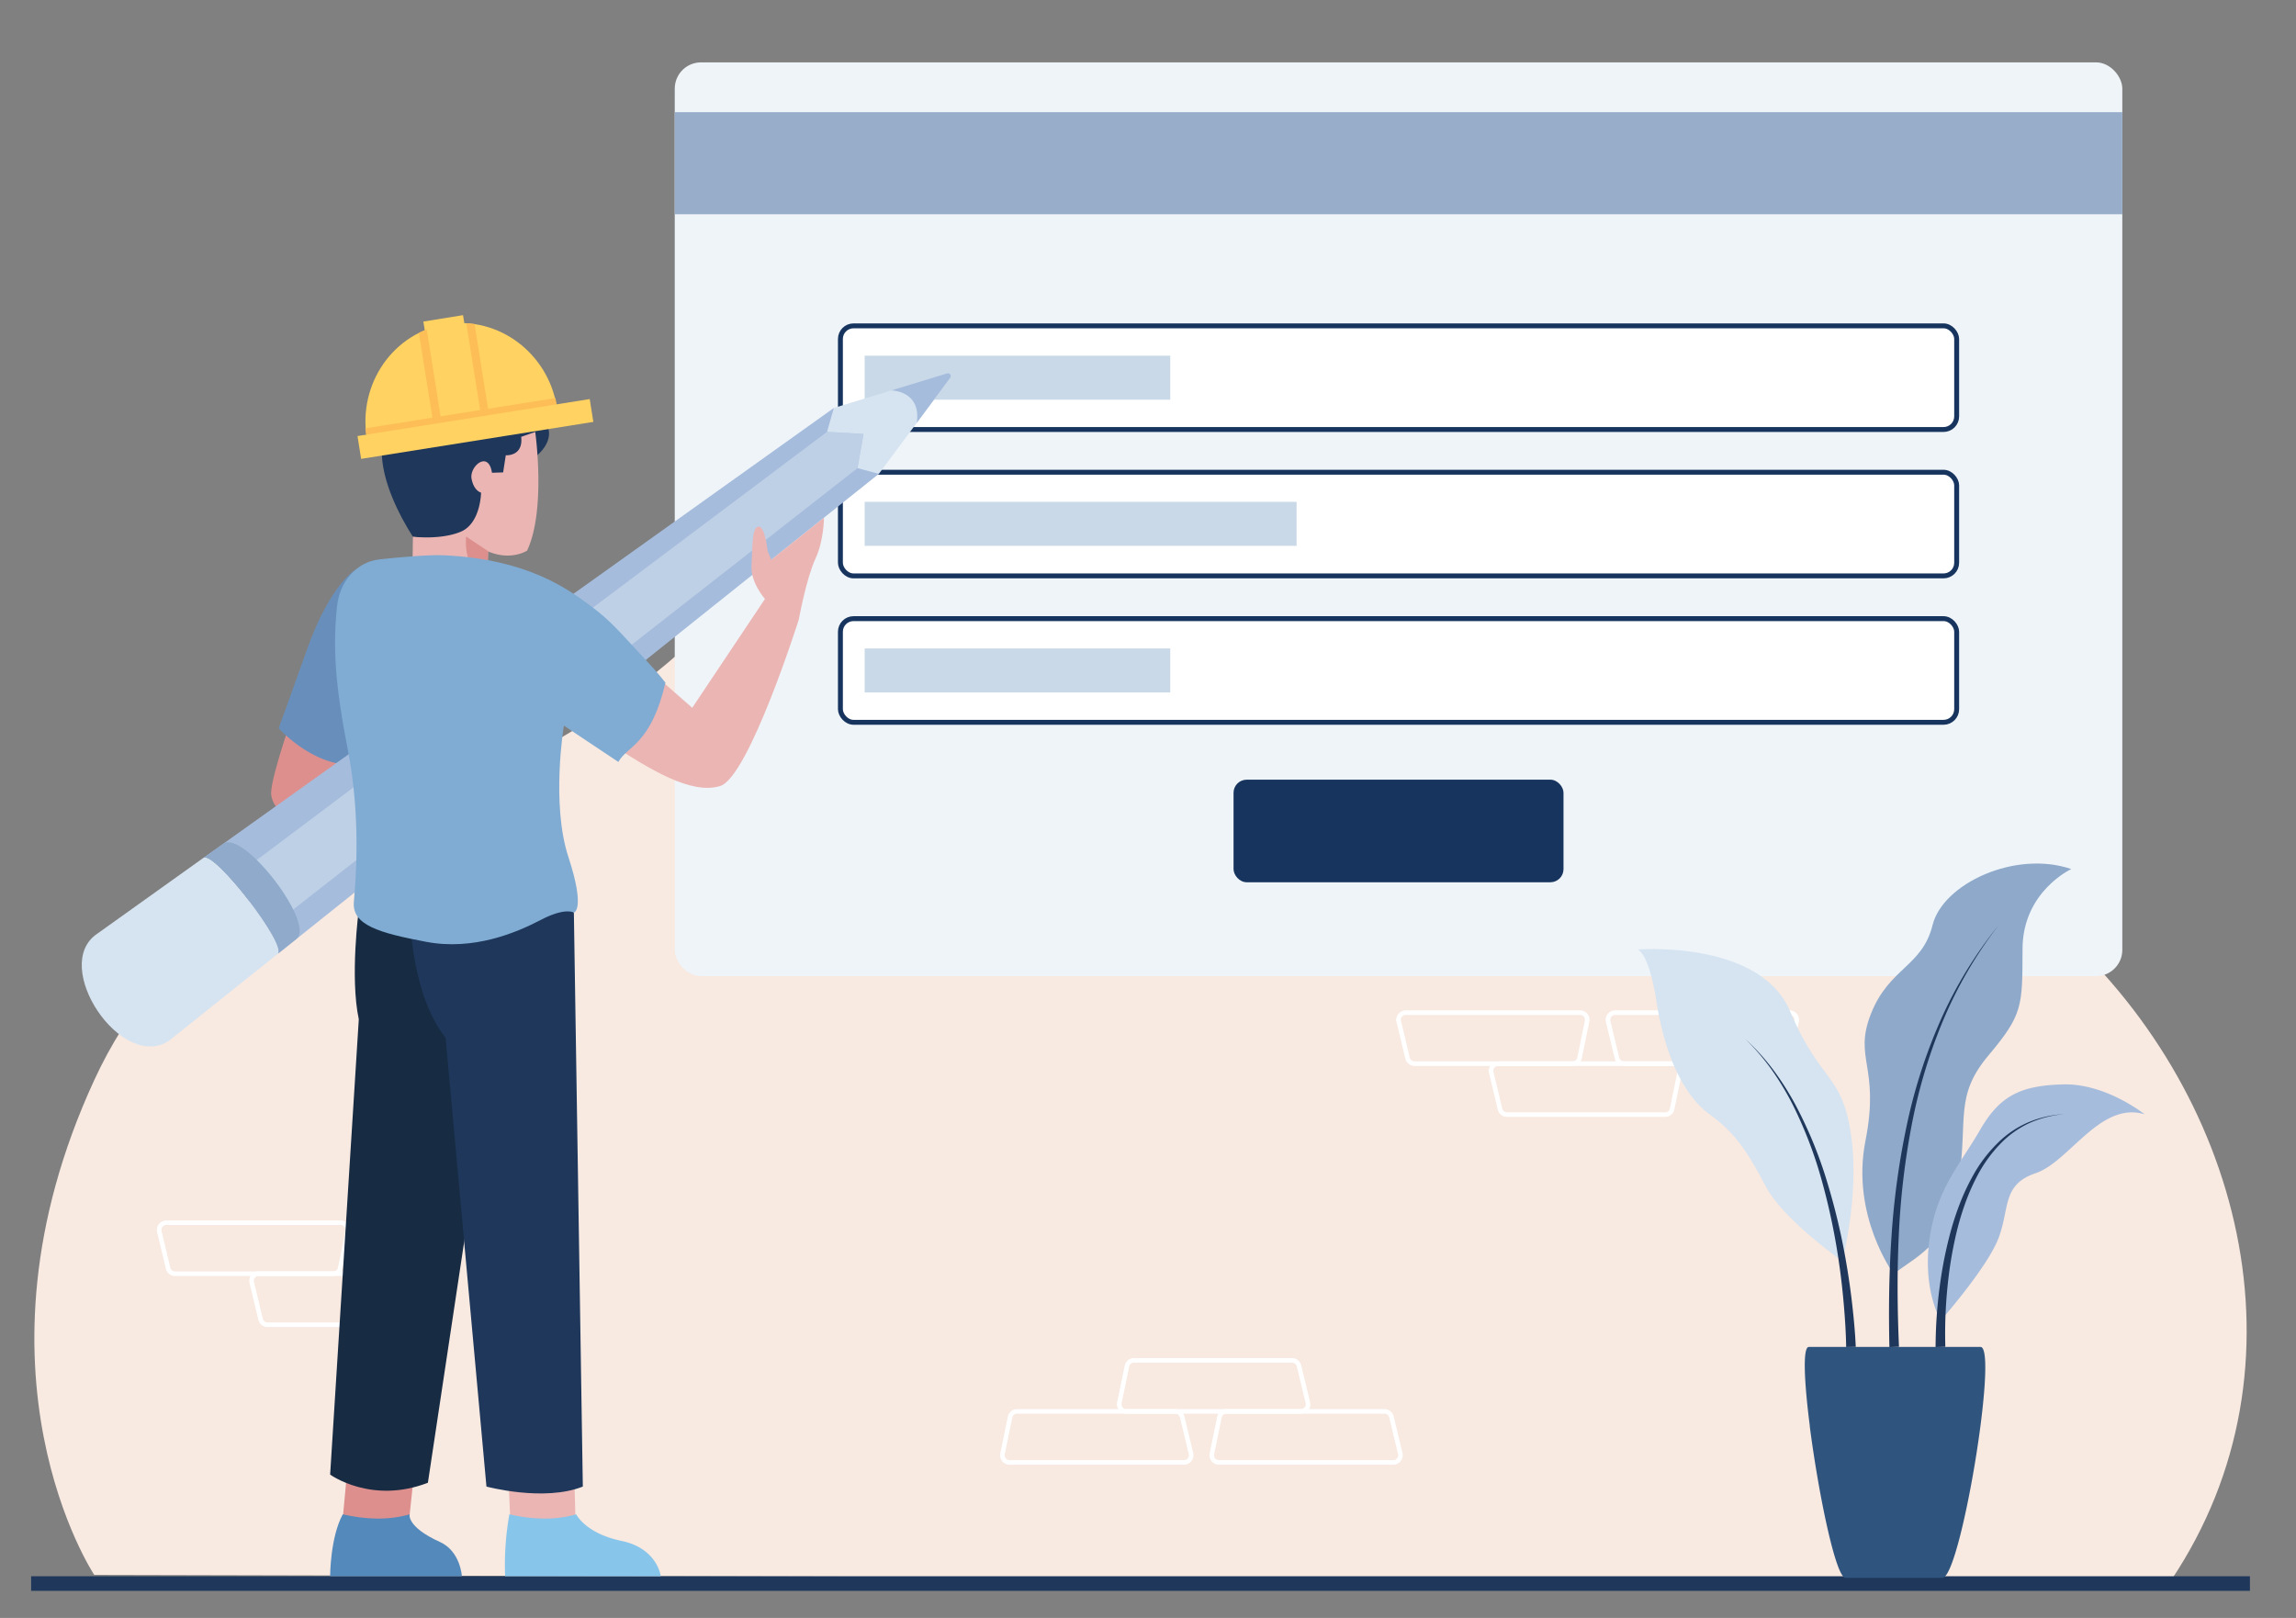 <svg id="Layer_1" data-name="Layer 1" xmlns="http://www.w3.org/2000/svg" viewBox="0 0 864.59 609.35"><rect x="0" y="0" width="864.59" height="609.35" fill="#808080" stroke="none"/><defs><style>.cls-1{fill:#f8e9e1;}.cls-2{fill:#eff4f8;}.cls-3{fill:#97adca;}.cls-4{fill:#fff;stroke:#16345d;stroke-width:1.85px;}.cls-4,.cls-8{stroke-miterlimit:10;}.cls-5{fill:#c9d9e7;}.cls-6{fill:#16345d;}.cls-7{fill:#1e375a;}.cls-8{fill:none;stroke:#fff;stroke-width:1.73px;}.cls-9{fill:#dd8f8d;}.cls-10{fill:#688fbc;}.cls-11,.cls-13{fill:#d6e4f1;}.cls-12{fill:#a6bcdc;}.cls-13{opacity:0.5;}.cls-14{fill:#8faaca;}.cls-15{fill:#5489bb;}.cls-16{fill:#eab5b3;}.cls-17{fill:#88c5ea;}.cls-18{fill:#172b42;}.cls-19{fill:#80acd3;}.cls-20{fill:#8ea9ca;}.cls-21{fill:#2f547e;}.cls-22{fill:#ffd261;}.cls-23{fill:#fdbe57;}</style></defs><path class="cls-1" d="M35.49,593.13s-50.74-76.28,0-186.35S214.05,320.3,297.77,198.35c97-141.29,283.36-118.65,359.08-45.27S702.13,286,773.16,348s98.36,166.55,44.5,247Z"/><rect class="cls-2" x="254.09" y="23.49" width="545.1" height="344.14" rx="9.89"/><rect class="cls-3" x="254.09" y="42.25" width="545.1" height="38.44"/><rect class="cls-4" x="316.47" y="122.72" width="420.34" height="39.04" rx="4.94"/><rect class="cls-5" x="325.6" y="133.96" width="115.08" height="16.57"/><rect class="cls-4" x="316.47" y="177.85" width="420.34" height="39.04" rx="4.94"/><rect class="cls-4" x="316.47" y="232.99" width="420.34" height="39.04" rx="4.94"/><rect class="cls-5" x="325.6" y="244.22" width="115.08" height="16.57"/><rect class="cls-5" x="325.6" y="189" width="162.65" height="16.57"/><rect class="cls-6" x="464.51" y="293.64" width="124.25" height="38.63" rx="4.94"/><rect class="cls-7" x="11.72" y="593.64" width="835.52" height="5.49"/><path class="cls-8" d="M592.2,400.58H532.67a2.7,2.7,0,0,1-2.63-2.06l-3.32-13.81a2.7,2.7,0,0,1,2.62-3.33H595a2.69,2.69,0,0,1,2.64,3.24l-2.84,13.81A2.7,2.7,0,0,1,592.2,400.58Z"/><path class="cls-8" d="M671.05,400.58H611.52a2.69,2.69,0,0,1-2.62-2.06l-3.33-13.81a2.7,2.7,0,0,1,2.62-3.33h65.7a2.7,2.7,0,0,1,2.65,3.24l-2.84,13.81A2.71,2.71,0,0,1,671.05,400.58Z"/><path class="cls-8" d="M627,419.79H567.48a2.7,2.7,0,0,1-2.62-2.06l-3.32-13.82a2.7,2.7,0,0,1,2.62-3.33h65.7a2.7,2.7,0,0,1,2.64,3.25l-2.84,13.81A2.7,2.7,0,0,1,627,419.79Z"/><path class="cls-8" d="M461.81,531.55h59.53a2.71,2.71,0,0,1,2.63,2.07l3.32,13.81a2.7,2.7,0,0,1-2.62,3.33H459a2.69,2.69,0,0,1-2.64-3.24l2.84-13.81A2.7,2.7,0,0,1,461.81,531.55Z"/><path class="cls-8" d="M383,531.55h59.53a2.72,2.72,0,0,1,2.63,2.07l3.32,13.81a2.7,2.7,0,0,1-2.62,3.33h-65.7a2.7,2.7,0,0,1-2.65-3.24l2.84-13.81A2.71,2.71,0,0,1,383,531.55Z"/><path class="cls-8" d="M427,512.34h59.54a2.7,2.7,0,0,1,2.62,2.07l3.33,13.81a2.7,2.7,0,0,1-2.63,3.33h-65.7a2.69,2.69,0,0,1-2.64-3.24l2.84-13.81A2.71,2.71,0,0,1,427,512.34Z"/><path class="cls-8" d="M125.46,479.71H65.93a2.7,2.7,0,0,1-2.63-2.07L60,463.83a2.7,2.7,0,0,1,2.62-3.33h65.7a2.7,2.7,0,0,1,2.64,3.25l-2.84,13.81A2.69,2.69,0,0,1,125.46,479.71Z"/><path class="cls-8" d="M160.28,498.92H100.74a2.69,2.69,0,0,1-2.62-2.07L94.8,483a2.69,2.69,0,0,1,2.62-3.33h65.7a2.69,2.69,0,0,1,2.64,3.24l-2.84,13.82A2.7,2.7,0,0,1,160.28,498.92Z"/><path class="cls-9" d="M110.2,269.48s-7.86,22.28-8.1,28.93,11,18,26,9.52,20.94-39.14,20.94-39.14Z"/><path class="cls-10" d="M133.74,214.68s-9.42,5.45-18,29.57-10.81,30-10.81,30,14.62,16.65,32.39,13.48S133.74,214.68,133.74,214.68Z"/><path class="cls-11" d="M357.84,142.27l-12.63,17-14.27,19.19-15.87,3.68L305,168l9-14.36,21.59-6.6h0l21.08-6.44A1.08,1.08,0,0,1,357.84,142.27Z"/><path class="cls-11" d="M104.56,359.26,63.68,391.91c-17.81,12-44.88-28.29-27.07-40.25l40-28.58C80.53,320.06,108.47,356.24,104.56,359.26Z"/><path class="cls-12" d="M330.94,178.46,111.62,353.63l-7.06,5.63c3.91-3-24-39.2-27.94-36.18L84,317.82l.3-.21L314,153.64l-2.56,9,13.73.8-2.27,12.86Z"/><polygon class="cls-13" points="311.41 162.66 93.6 326.21 107.77 344.6 322.87 176.34 325.14 163.47 311.41 162.66"/><path class="cls-14" d="M111.62,353.63l-7.06,5.63c3.91-3-24-39.2-27.94-36.18L84,317.82l.3-.21C92.11,313.06,118.9,348,111.62,353.63Z"/><path class="cls-12" d="M357.84,142.27l-12.63,17c1.77-11.9-9.07-12.22-9.63-12.23l21.08-6.44A1.08,1.08,0,0,1,357.84,142.27Z"/><polygon class="cls-9" points="130.61 555.35 128.71 575.69 153.62 576.51 155.77 556.2 130.61 555.35"/><path class="cls-15" d="M165.68,580.74c7.72,3.49,8.25,12.9,8.25,12.9H124.32s0-14.59,4.75-23.32c8.79,2,17.23,2.27,25.18,0C154.25,570.32,153,575,165.68,580.74Z"/><polygon class="cls-16" points="191.59 559.27 192.31 576.19 216.82 576.5 216.13 551.44 191.59 559.27"/><path class="cls-17" d="M234,580.32c13.65,2.85,14.81,13.32,14.81,13.32h-58.6a109.44,109.44,0,0,1,1.6-23.32c8.79,2,17.23,2.27,25.17,0C217,570.32,220.36,577.46,234,580.32Z"/><path class="cls-18" d="M135.11,342.63s-3.39,25.38,0,41.25L124.32,555.35s15.55,11.32,36.81,3.07l33.29-221.19Z"/><path class="cls-7" d="M154.46,346.43s.64,28.56,13.33,44.43l15.39,169s21.65,5.84,36.29,0L216.1,343.68,207,332.88Z"/><path class="cls-16" d="M246.55,254.19l14.12,12.38,27.39-41,12.7,7.87S282,292.56,271.24,296s-26.52-6.12-42-16.35C230.87,270.17,238,258.85,246.55,254.19Z"/><path class="cls-7" d="M202.41,171.35s5.8-4.66,4-10.27c0,0,2.8-3.78,6-3.09,0,0-2.37-7.41-9.35-4.66,0,0-2.49-9.15-8.42-10.37,0,0-12.8-10.05-31.83-5.32s-15,20.74-15.2,21.06-4.39,3.22-3.78,13.24,6.09,21.53,11.65,30.2l19.14,2.28L187.2,194.2Z"/><path class="cls-16" d="M198.49,207.37s-5.8,3.85-14.28.48l0,0a2.41,2.41,0,0,1-.42-.16l-.11,5-5.82.4-22.55,1.61.18-12.56s10.47,1.27,18-1.88,7.66-14.73,7.66-14.73-2.71-.6-3.58-5.23,6.37-10.9,7.69-2.25l4.2-.14,1-6.45s6.64.54,5.8-6.94l5.29-1.85S205.7,192,198.49,207.37Z"/><path class="cls-9" d="M184.19,207.83a2.41,2.41,0,0,1-.42-.16l-.11,5-5.82.4c-3.07-3.7-2.32-11-2.32-11Z"/><path class="cls-19" d="M167.26,209.13c-5.54-.26-15.61.6-24.23,1.52-9.09,1-15.17,8.65-16.11,17.75-1.54,14.79-.91,28.55,4.06,54s3,48.64,2.27,57.31,9.47,11.64,27.24,15,33.85-3.39,43.16-8.26,12.45-2.75,12.45-2.75,4.48-1-2.08-21-1.69-49.43-1.69-49.43l20.52,13.69c3.31-6.1,12.21-6.34,17.74-29.85,0,0-2.77-3.63-7.06-8.17-9-9.52-12.9-14.71-21.37-20.95S198.57,210.61,167.26,209.13Z"/><path class="cls-16" d="M288.06,225.59s-5.5-6.2-5.07-12.65,0-14,2.52-14.6,3.56,9.2,3.56,9.2l1.36,3.28L310.27,195s0,8.5-3.17,15.33c-3.5,7.55-6.34,23.16-6.34,23.16l-11-2.85Z"/><path class="cls-20" d="M713.06,479.71s-16.16-21.83-10.59-50.09-4.71-30.83,2.14-48,19.27-17.61,23.12-33.21,31.1-28.33,52.24-21.11c0,0-18.31,8.42-18.36,30.09s.14,24.66-12.81,40.07-7.69,24-11.17,47.11S723.66,472,713.06,479.71Z"/><path class="cls-7" d="M711.48,507.35c-.31-14-.15-28,.81-41.92A291.8,291.8,0,0,1,718,423.9a200,200,0,0,1,12.83-39.84,160.07,160.07,0,0,1,21.77-35.61,160.11,160.11,0,0,0-20.95,36,199.34,199.34,0,0,0-11.89,39.84A289.77,289.77,0,0,0,715,465.59c-.65,13.86-.52,27.76.09,41.64Z"/><path class="cls-12" d="M807.53,419.62l-.06,0c-16.65-4.91-28.24,17.94-40.92,22.22S756.82,455,752.61,466.2c-4.05,10.71-20.32,29.43-21.7,31a.64.64,0,0,0-.09.11s-6.87-11.2-4.27-30.38,11.59-28.38,19.05-41.34,15.33-16.85,31.64-17.19C793.13,408.11,807.53,419.62,807.53,419.62Z"/><path class="cls-7" d="M728.87,507.35a179.27,179.27,0,0,1,2.23-27.45q1.08-6.79,2.77-13.47A108.48,108.48,0,0,1,738,453.31a83.61,83.61,0,0,1,6-12.38,53.64,53.64,0,0,1,8.57-10.76A36.86,36.86,0,0,1,764,422.59a40.91,40.91,0,0,1,13.28-3,40.78,40.78,0,0,0-13.1,3.38,36.4,36.4,0,0,0-10.93,7.82,52.29,52.29,0,0,0-8,10.79,80.8,80.8,0,0,0-5.48,12.33,106.32,106.32,0,0,0-3.64,13q-1.45,6.6-2.28,13.33a176.5,176.5,0,0,0-1.31,27Z"/><path class="cls-11" d="M693.74,474.92a.38.38,0,0,1-.1-.09c-1.58-1.09-22.31-15.84-28.76-28.07-6.73-12.7-11-19.68-21.18-27.14s-16.93-23.17-19.93-42.35c-2.27-14.52-5.24-18.34-6.54-19.3a1.42,1.42,0,0,0-.67-.36s.42,0,1.21-.08h0c7.47-.36,46-1,56.27,23.24,11.46,26.9,19.43,23.4,22.91,46.08S693.74,474.92,693.74,474.92Z"/><path class="cls-7" d="M695.2,507.32c-.08-5.12-.41-10.35-.85-15.52s-1-10.35-1.75-15.51a243.34,243.34,0,0,0-6.28-30.57,158.6,158.6,0,0,0-11-29.19,105.8,105.8,0,0,0-8-13.42,85.81,85.81,0,0,0-10.16-11.88,86.06,86.06,0,0,1,10.53,11.62,105.87,105.87,0,0,1,8.43,13.27,160.07,160.07,0,0,1,11.94,29.1,243.34,243.34,0,0,1,7.22,30.66q1.34,7.77,2.22,15.61c.59,5.23,1.08,10.44,1.31,15.77Z"/><path class="cls-21" d="M731.37,594.24H695c-3.67.27-10.27-31.89-13.52-57.17a1.1,1.1,0,0,0,0-.27c-2.06-16.1-2.73-29.35-.38-29.52h64.75C752.56,507.89,738.12,594.85,731.37,594.24Z"/><path class="cls-22" d="M209.73,153.47C206.47,133,187.79,119,168,122.1s-33.17,22.31-29.91,42.79Z"/><rect class="cls-22" x="161" y="119.7" width="15.09" height="11.44" transform="matrix(-0.99, 0.16, -0.16, -0.99, 354.73, 222.76)"/><polygon class="cls-23" points="181.38 157.99 184.35 157.52 178.69 122.03 175.6 121.72 181.38 157.99"/><polygon class="cls-23" points="163.41 160.86 166.47 160.37 160.69 124.06 157.75 125.35 163.41 160.86"/><rect class="cls-23" x="137.38" y="155.6" width="72.52" height="3.6" transform="translate(369.89 285.52) rotate(170.95)"/><rect class="cls-22" x="134.75" y="157.22" width="88.55" height="8.71" transform="translate(381.24 292.96) rotate(170.95)"/></svg>